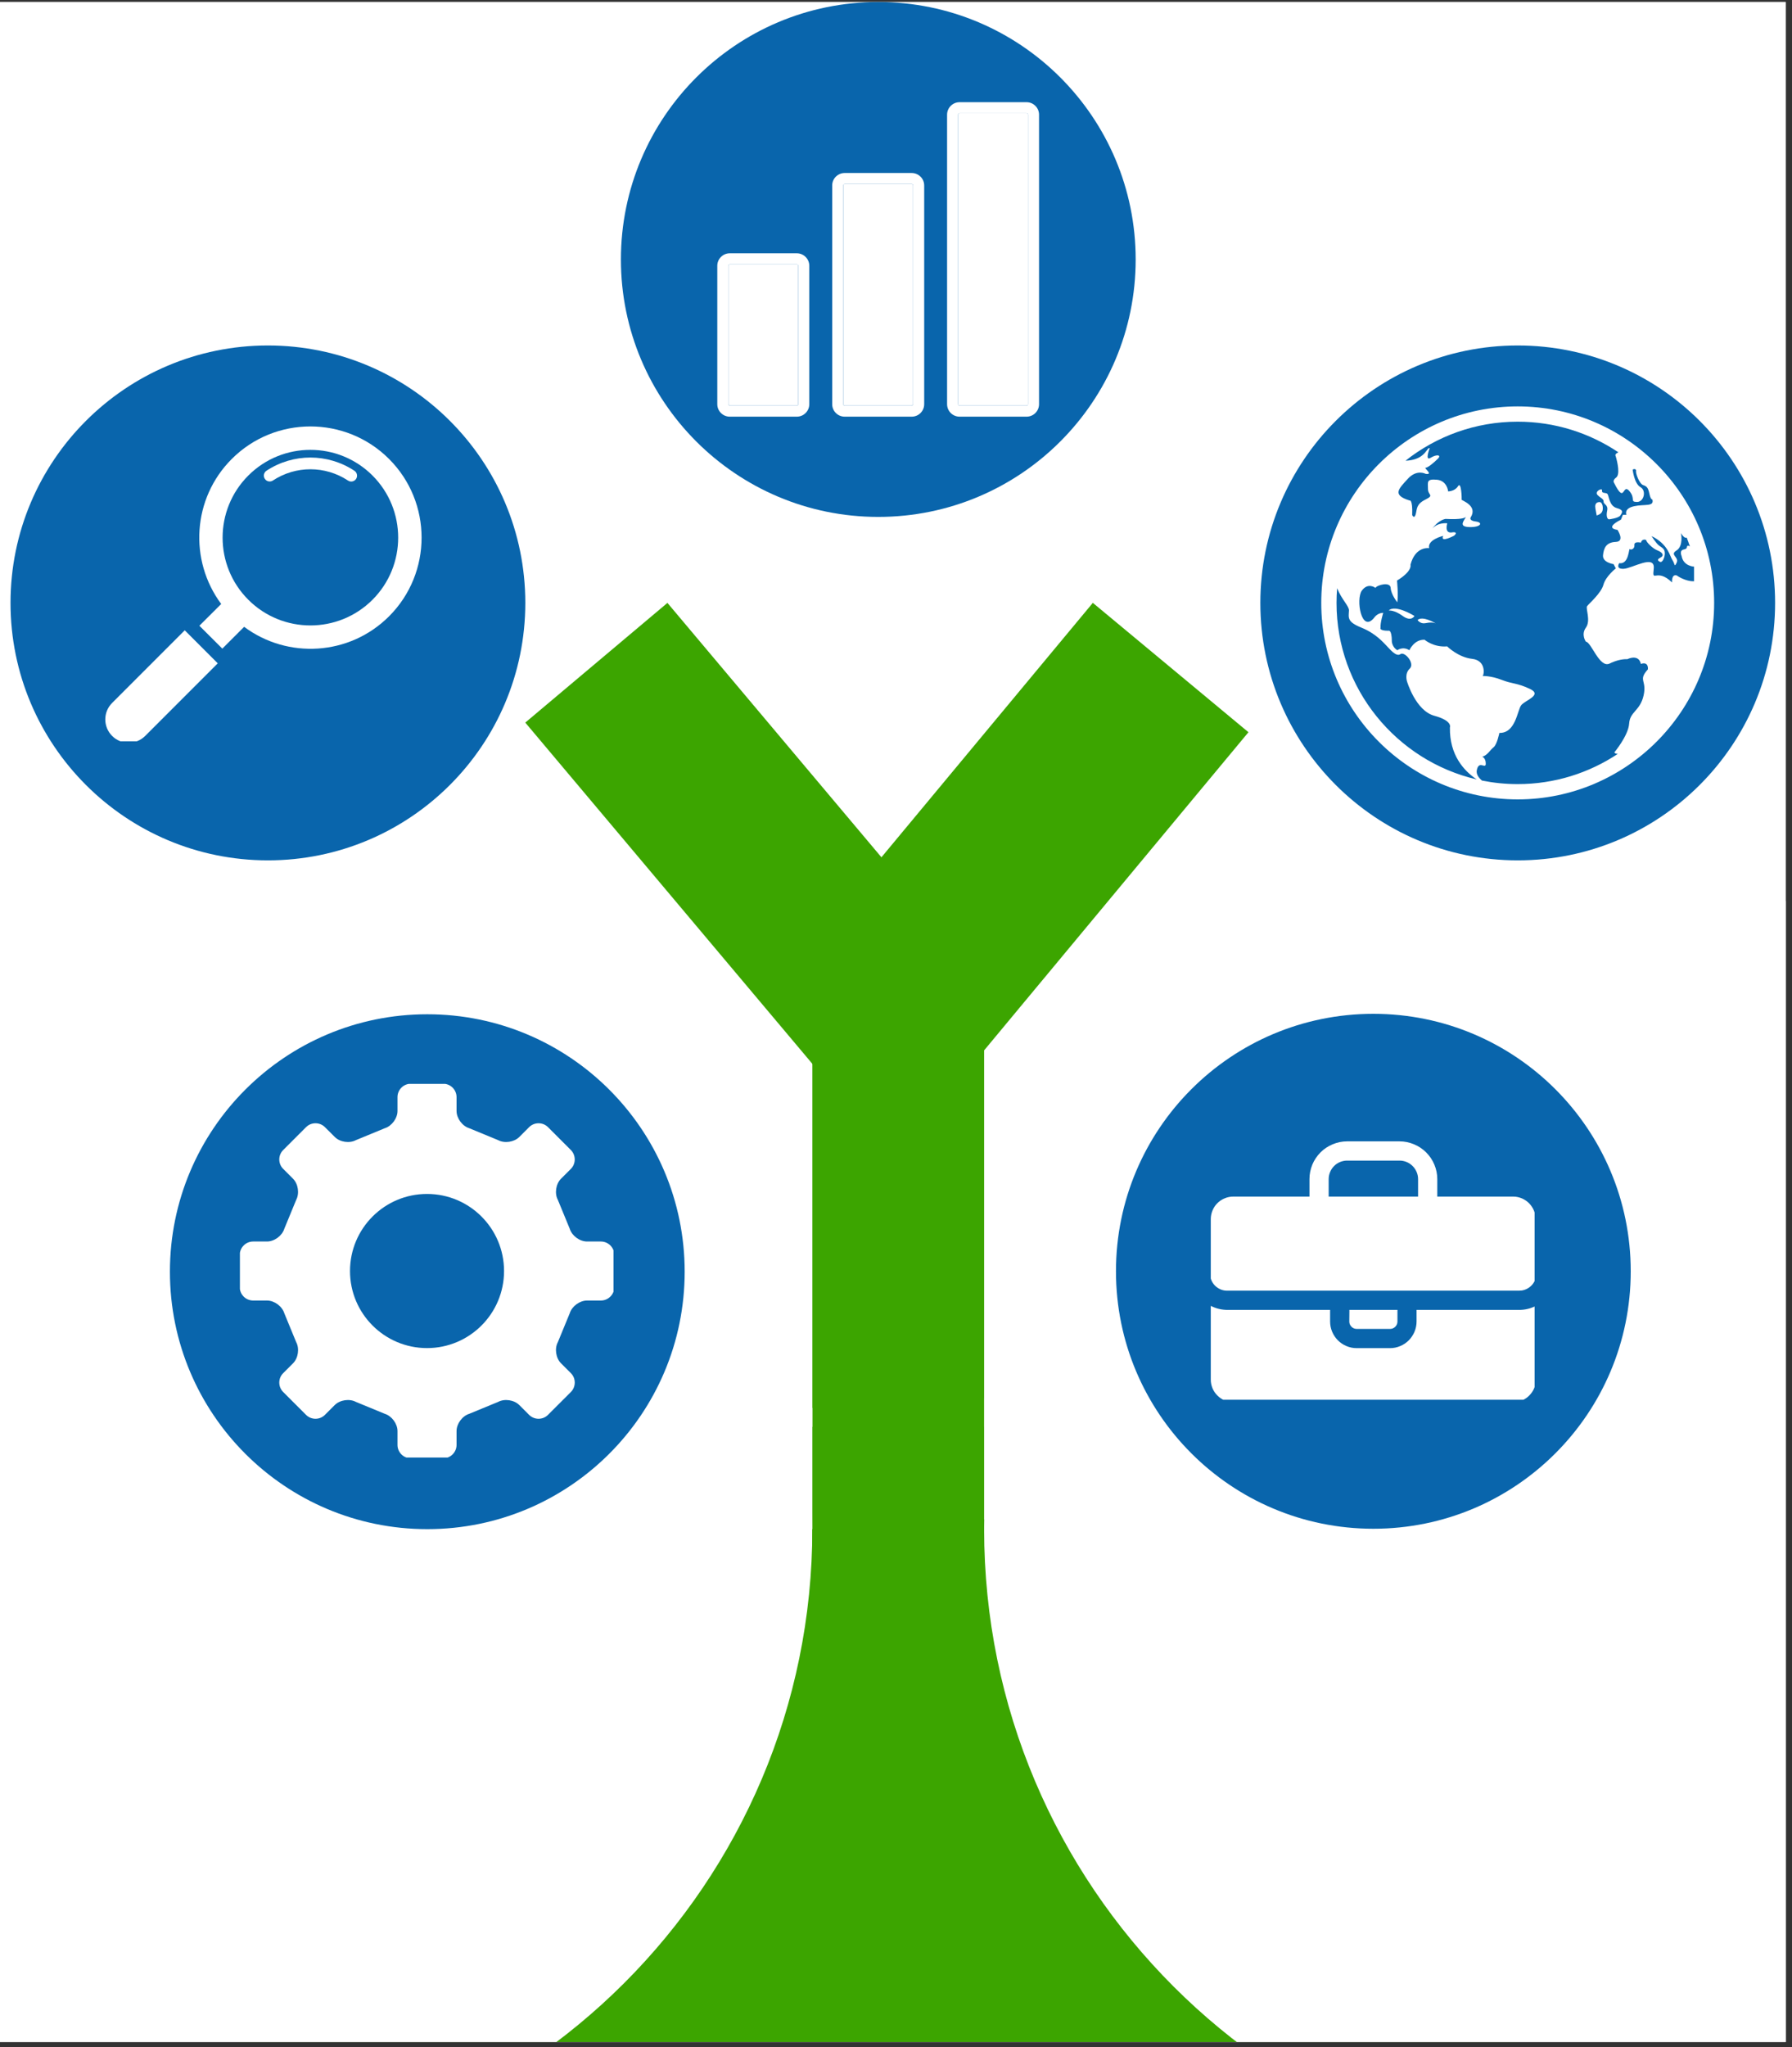 <svg xmlns="http://www.w3.org/2000/svg" xmlns:xlink="http://www.w3.org/1999/xlink" width="190" zoomAndPan="magnify" viewBox="0 0 142.5 162.75" height="217" preserveAspectRatio="xMidYMid meet" version="1.0"><rect x="0" y="0" width="142.5" height="162.75" fill="#333333" stroke="none"/><defs><clipPath id="e82e339c8b"><path d="M 0 0.16 L 142 0.16 L 142 162.34 L 0 162.34 Z M 0 0.16 " clip-rule="nonzero"/></clipPath><clipPath id="36d8ff8efc"><path d="M 18.992 113.434 L 70.742 113.434 L 70.742 162.34 L 18.992 162.34 Z M 18.992 113.434 " clip-rule="nonzero"/></clipPath><clipPath id="b4abad8830"><path d="M 0 70.449 L 64.598 70.449 L 64.598 162.34 L 0 162.34 Z M 0 70.449 " clip-rule="nonzero"/></clipPath><clipPath id="4de5a70c24"><path d="M 13.512 70.449 C -14.703 70.449 -37.574 93.32 -37.574 121.535 C -37.574 149.746 -14.703 172.617 13.512 172.617 C 41.723 172.617 64.598 149.746 64.598 121.535 C 64.598 93.32 41.723 70.449 13.512 70.449 Z M 13.512 70.449 " clip-rule="nonzero"/></clipPath><clipPath id="d9ee850fa2"><path d="M 68.934 113.426 L 120.684 113.426 L 120.684 162.34 L 68.934 162.34 Z M 68.934 113.426 " clip-rule="nonzero"/></clipPath><clipPath id="10fbcd68b5"><path d="M 78.258 70.148 L 142 70.148 L 142 162.34 L 78.258 162.34 Z M 78.258 70.148 " clip-rule="nonzero"/></clipPath><clipPath id="4f70b98ed2"><path d="M 129.676 70.148 C 101.281 70.148 78.258 93.168 78.258 121.566 C 78.258 149.965 101.281 172.984 129.676 172.984 C 158.074 172.984 181.098 149.965 181.098 121.566 C 181.098 93.168 158.074 70.148 129.676 70.148 Z M 129.676 70.148 " clip-rule="nonzero"/></clipPath><clipPath id="fa4a80f955"><path d="M 64.598 75.223 L 78.258 75.223 L 78.258 126.977 L 64.598 126.977 Z M 64.598 75.223 " clip-rule="nonzero"/></clipPath><clipPath id="7350bcfa43"><path d="M 64 47 L 100 47 L 100 86 L 64 86 Z M 64 47 " clip-rule="nonzero"/></clipPath><clipPath id="3ef43674c8"><path d="M 64.379 75.027 L 86.902 47.926 L 99.277 58.211 L 76.754 85.312 Z M 64.379 75.027 " clip-rule="nonzero"/></clipPath><clipPath id="1ee793b45a"><path d="M 41 47 L 78 47 L 78 87 L 41 87 Z M 41 47 " clip-rule="nonzero"/></clipPath><clipPath id="d9ff98c7a2"><path d="M 53.074 47.93 L 77.246 76.652 L 65.938 86.168 L 41.77 57.445 Z M 53.074 47.93 " clip-rule="nonzero"/></clipPath><clipPath id="8c8c284bda"><path d="M 100.223 27.465 L 141.156 27.465 L 141.156 68.398 L 100.223 68.398 Z M 100.223 27.465 " clip-rule="nonzero"/></clipPath><clipPath id="183fc982bf"><path d="M 120.691 27.465 C 109.387 27.465 100.223 36.629 100.223 47.93 C 100.223 59.234 109.387 68.398 120.691 68.398 C 131.992 68.398 141.156 59.234 141.156 47.93 C 141.156 36.629 131.992 27.465 120.691 27.465 Z M 120.691 27.465 " clip-rule="nonzero"/></clipPath><clipPath id="b163699399"><path d="M 0.836 27.465 L 41.773 27.465 L 41.773 68.398 L 0.836 68.398 Z M 0.836 27.465 " clip-rule="nonzero"/></clipPath><clipPath id="46126e26fc"><path d="M 21.305 27.465 C 10 27.465 0.836 36.629 0.836 47.93 C 0.836 59.234 10 68.398 21.305 68.398 C 32.609 68.398 41.773 59.234 41.773 47.93 C 41.773 36.629 32.609 27.465 21.305 27.465 Z M 21.305 27.465 " clip-rule="nonzero"/></clipPath><clipPath id="b3c8607d34"><path d="M 49.375 0.16 L 90.309 0.16 L 90.309 41.094 L 49.375 41.094 Z M 49.375 0.16 " clip-rule="nonzero"/></clipPath><clipPath id="728f2ebae2"><path d="M 69.84 0.16 C 58.539 0.16 49.375 9.324 49.375 20.629 C 49.375 31.93 58.539 41.094 69.84 41.094 C 81.145 41.094 90.309 31.93 90.309 20.629 C 90.309 9.324 81.145 0.16 69.84 0.16 Z M 69.84 0.16 " clip-rule="nonzero"/></clipPath><clipPath id="c402705baf"><path d="M 13.512 80.633 L 54.445 80.633 L 54.445 121.566 L 13.512 121.566 Z M 13.512 80.633 " clip-rule="nonzero"/></clipPath><clipPath id="f25fe826eb"><path d="M 33.977 80.633 C 22.672 80.633 13.512 89.797 13.512 101.098 C 13.512 112.402 22.672 121.566 33.977 121.566 C 45.281 121.566 54.445 112.402 54.445 101.098 C 54.445 89.797 45.281 80.633 33.977 80.633 Z M 33.977 80.633 " clip-rule="nonzero"/></clipPath><clipPath id="e9493ae683"><path d="M 19.078 86.168 L 48.785 86.168 L 48.785 115.875 L 19.078 115.875 Z M 19.078 86.168 " clip-rule="nonzero"/></clipPath><clipPath id="e2046e267d"><path d="M 8.219 50 L 18 50 L 18 58.934 L 8.219 58.934 Z M 8.219 50 " clip-rule="nonzero"/></clipPath><clipPath id="ec52a63a6f"><path d="M 15 33.035 L 34 33.035 L 34 52 L 15 52 Z M 15 33.035 " clip-rule="nonzero"/></clipPath><clipPath id="247a5bf7a7"><path d="M 57 20 L 65 20 L 65 33.258 L 57 33.258 Z M 57 20 " clip-rule="nonzero"/></clipPath><clipPath id="20352334e9"><path d="M 66 13 L 74 13 L 74 33.258 L 66 33.258 Z M 66 13 " clip-rule="nonzero"/></clipPath><clipPath id="45f400f770"><path d="M 75 8.125 L 82.898 8.125 L 82.898 33.258 L 75 33.258 Z M 75 8.125 " clip-rule="nonzero"/></clipPath><clipPath id="1999e37abb"><path d="M 105.066 32.309 L 136.297 32.309 L 136.297 63.539 L 105.066 63.539 Z M 105.066 32.309 " clip-rule="nonzero"/></clipPath><clipPath id="3a69b1bca0"><path d="M 55.48 111.93 L 64.598 111.93 L 64.598 121.566 L 55.48 121.566 Z M 55.48 111.93 " clip-rule="nonzero"/></clipPath><clipPath id="6fbf30a4e7"><path d="M 78.258 111.145 L 87.371 111.145 L 87.371 120.785 L 78.258 120.785 Z M 78.258 111.145 " clip-rule="nonzero"/></clipPath><clipPath id="cd1bab32e8"><path d="M 88.742 80.598 L 129.676 80.598 L 129.676 121.535 L 88.742 121.535 Z M 88.742 80.598 " clip-rule="nonzero"/></clipPath><clipPath id="9106cf66f9"><path d="M 109.211 80.598 C 97.906 80.598 88.742 89.762 88.742 101.066 C 88.742 112.371 97.906 121.535 109.211 121.535 C 120.516 121.535 129.676 112.371 129.676 101.066 C 129.676 89.762 120.516 80.598 109.211 80.598 Z M 109.211 80.598 " clip-rule="nonzero"/></clipPath><clipPath id="efc8772f3f"><path d="M 104 90.715 L 115 90.715 L 115 96 L 104 96 Z M 104 90.715 " clip-rule="nonzero"/></clipPath><clipPath id="5b8faf861a"><path d="M 96.133 95 L 122.031 95 L 122.031 103 L 96.133 103 Z M 96.133 95 " clip-rule="nonzero"/></clipPath><clipPath id="8c0e536cf9"><path d="M 96.133 103 L 122.031 103 L 122.031 111.281 L 96.133 111.281 Z M 96.133 103 " clip-rule="nonzero"/></clipPath></defs><g clip-path="url(#e82e339c8b)"><path fill="#ffffff" d="M 0 0.16 L 142 0.16 L 142 162.34 L 0 162.34 Z M 0 0.16 " fill-opacity="1" fill-rule="nonzero"/><path fill="#ffffff" d="M 0 0.16 L 142 0.16 L 142 162.34 L 0 162.34 Z M 0 0.16 " fill-opacity="1" fill-rule="nonzero"/></g><g clip-path="url(#36d8ff8efc)"><path fill="#3ca500" d="M 18.992 113.434 L 70.742 113.434 L 70.742 165.184 L 18.992 165.184 Z M 18.992 113.434 " fill-opacity="1" fill-rule="nonzero"/></g><g clip-path="url(#b4abad8830)"><g clip-path="url(#4de5a70c24)"><path fill="#ffffff" d="M -37.574 70.449 L 64.598 70.449 L 64.598 172.617 L -37.574 172.617 Z M -37.574 70.449 " fill-opacity="1" fill-rule="nonzero"/></g></g><g clip-path="url(#d9ee850fa2)"><path fill="#3ca500" d="M 120.684 165.18 L 68.934 165.18 L 68.934 113.426 L 120.684 113.426 Z M 120.684 165.18 " fill-opacity="1" fill-rule="nonzero"/></g><g clip-path="url(#10fbcd68b5)"><g clip-path="url(#4f70b98ed2)"><path fill="#ffffff" d="M 78.258 70.148 L 181.098 70.148 L 181.098 172.984 L 78.258 172.984 Z M 78.258 70.148 " fill-opacity="1" fill-rule="nonzero"/></g></g><g clip-path="url(#fa4a80f955)"><path fill="#3ca500" d="M 64.598 75.223 L 78.258 75.223 L 78.258 126.992 L 64.598 126.992 Z M 64.598 75.223 " fill-opacity="1" fill-rule="nonzero"/></g><g clip-path="url(#7350bcfa43)"><g clip-path="url(#3ef43674c8)"><path fill="#3ca500" d="M 64.379 75.027 L 86.918 47.906 L 99.293 58.191 L 76.754 85.312 Z M 64.379 75.027 " fill-opacity="1" fill-rule="nonzero"/></g></g><g clip-path="url(#1ee793b45a)"><g clip-path="url(#d9ff98c7a2)"><path fill="#3ca500" d="M 53.074 47.93 L 77.234 76.641 L 65.93 86.156 L 41.77 57.445 Z M 53.074 47.93 " fill-opacity="1" fill-rule="nonzero"/></g></g><g clip-path="url(#8c8c284bda)"><g clip-path="url(#183fc982bf)"><path fill="#0965ac" d="M 100.223 27.465 L 141.156 27.465 L 141.156 68.398 L 100.223 68.398 Z M 100.223 27.465 " fill-opacity="1" fill-rule="nonzero"/></g></g><g clip-path="url(#b163699399)"><g clip-path="url(#46126e26fc)"><path fill="#0965ac" d="M 0.836 27.465 L 41.773 27.465 L 41.773 68.398 L 0.836 68.398 Z M 0.836 27.465 " fill-opacity="1" fill-rule="nonzero"/></g></g><g clip-path="url(#b3c8607d34)"><g clip-path="url(#728f2ebae2)"><path fill="#0965ac" d="M 49.375 0.16 L 90.309 0.16 L 90.309 41.094 L 49.375 41.094 Z M 49.375 0.16 " fill-opacity="1" fill-rule="nonzero"/></g></g><g clip-path="url(#c402705baf)"><g clip-path="url(#f25fe826eb)"><path fill="#0965ac" d="M 13.512 80.633 L 54.445 80.633 L 54.445 121.566 L 13.512 121.566 Z M 13.512 80.633 " fill-opacity="1" fill-rule="nonzero"/></g></g><g clip-path="url(#e9493ae683)"><path fill="#ffffff" d="M 47.781 103.391 C 48.367 103.391 48.848 102.914 48.848 102.328 L 48.848 99.762 C 48.848 99.176 48.367 98.699 47.781 98.699 L 46.68 98.699 C 46.094 98.699 45.477 98.242 45.305 97.684 L 44.363 95.395 C 44.086 94.883 44.199 94.121 44.613 93.707 L 45.395 92.926 C 45.805 92.516 45.805 91.84 45.395 91.426 L 43.578 89.609 C 43.164 89.195 42.488 89.195 42.074 89.609 L 41.293 90.391 C 40.879 90.801 40.121 90.914 39.605 90.637 L 37.32 89.695 C 36.762 89.523 36.305 88.906 36.305 88.32 L 36.305 87.219 C 36.305 86.633 35.824 86.156 35.242 86.156 L 32.672 86.156 C 32.086 86.156 31.609 86.633 31.609 87.219 L 31.609 88.32 C 31.609 88.906 31.152 89.523 30.594 89.695 L 28.309 90.637 C 27.793 90.914 27.031 90.801 26.621 90.387 L 25.84 89.609 C 25.426 89.195 24.75 89.195 24.336 89.609 L 22.52 91.426 C 22.105 91.836 22.105 92.516 22.52 92.926 L 23.301 93.707 C 23.715 94.121 23.824 94.883 23.551 95.395 L 22.609 97.684 C 22.438 98.242 21.816 98.699 21.234 98.699 L 20.129 98.699 C 19.547 98.699 19.066 99.176 19.066 99.762 L 19.066 102.328 C 19.066 102.914 19.547 103.391 20.129 103.391 L 21.234 103.391 C 21.816 103.391 22.438 103.848 22.609 104.406 L 23.551 106.695 C 23.828 107.207 23.715 107.969 23.301 108.383 L 22.52 109.164 C 22.105 109.574 22.105 110.25 22.52 110.664 L 24.336 112.48 C 24.75 112.895 25.426 112.895 25.84 112.48 L 26.621 111.699 C 27.035 111.289 27.793 111.176 28.309 111.453 L 30.594 112.395 C 31.152 112.566 31.609 113.184 31.609 113.77 L 31.609 114.871 C 31.609 115.457 32.086 115.934 32.672 115.934 L 35.242 115.934 C 35.824 115.934 36.305 115.457 36.305 114.871 L 36.305 113.77 C 36.305 113.184 36.762 112.566 37.32 112.395 L 39.605 111.453 C 40.121 111.176 40.879 111.289 41.293 111.699 L 42.074 112.48 C 42.488 112.895 43.164 112.895 43.578 112.48 L 45.395 110.664 C 45.805 110.254 45.809 109.574 45.395 109.164 L 44.613 108.383 C 44.199 107.969 44.086 107.207 44.363 106.695 L 45.305 104.406 C 45.477 103.848 46.094 103.391 46.68 103.391 Z M 33.957 107.172 C 30.574 107.172 27.832 104.43 27.832 101.047 C 27.832 97.66 30.574 94.918 33.957 94.918 C 37.34 94.918 40.082 97.66 40.082 101.047 C 40.082 104.43 37.34 107.172 33.957 107.172 Z M 33.957 107.172 " fill-opacity="1" fill-rule="nonzero"/></g><g clip-path="url(#e2046e267d)"><path fill="#ffffff" d="M 14.691 50.109 L 8.918 55.883 C 8.191 56.605 8.191 57.781 8.918 58.508 C 9.641 59.23 10.816 59.23 11.543 58.508 L 17.316 52.734 Z M 14.691 50.109 " fill-opacity="1" fill-rule="nonzero"/></g><g clip-path="url(#ec52a63a6f)"><path fill="#ffffff" d="M 30.938 36.488 C 27.488 33.039 21.875 33.039 18.43 36.488 C 15.289 39.625 15.016 44.551 17.59 48.016 L 15.855 49.746 L 17.68 51.566 L 19.414 49.832 C 22.871 52.41 27.797 52.137 30.938 48.996 C 34.387 45.547 34.387 39.938 30.938 36.488 Z M 29.621 47.68 C 26.898 50.402 22.469 50.402 19.746 47.68 C 17.02 44.957 17.02 40.527 19.746 37.805 C 22.469 35.082 26.898 35.082 29.621 37.805 C 32.344 40.527 32.344 44.957 29.621 47.68 Z M 29.621 47.68 " fill-opacity="1" fill-rule="nonzero"/></g><path fill="#ffffff" d="M 28.184 37.426 C 26.062 36.027 23.316 36.023 21.191 37.422 C 20.977 37.566 20.914 37.852 21.059 38.066 C 21.074 38.094 21.094 38.117 21.117 38.141 C 21.27 38.293 21.516 38.324 21.703 38.199 C 23.516 37.008 25.859 37.008 27.672 38.203 C 27.887 38.348 28.176 38.285 28.316 38.074 C 28.457 37.859 28.398 37.57 28.184 37.426 Z M 28.184 37.426 " fill-opacity="1" fill-rule="nonzero"/><path fill="#ffffff" d="M 58.031 21.02 C 57.973 21.02 57.922 21.07 57.922 21.129 L 57.922 32.133 C 57.922 32.195 57.973 32.246 58.031 32.246 L 63.363 32.246 C 63.422 32.246 63.473 32.195 63.473 32.133 L 63.473 21.129 C 63.473 21.07 63.422 21.02 63.363 21.02 Z M 58.031 21.02 " fill-opacity="1" fill-rule="nonzero"/><g clip-path="url(#247a5bf7a7)"><path fill="#ffffff" d="M 58.031 20.137 C 57.484 20.137 57.039 20.582 57.039 21.129 L 57.039 32.133 C 57.039 32.68 57.484 33.125 58.031 33.125 L 63.363 33.125 C 63.91 33.125 64.355 32.68 64.355 32.133 L 64.355 21.129 C 64.355 20.582 63.91 20.137 63.363 20.137 Z M 63.473 21.129 L 63.473 32.133 C 63.473 32.195 63.422 32.246 63.363 32.246 L 58.031 32.246 C 57.973 32.246 57.922 32.195 57.922 32.133 L 57.922 21.129 C 57.922 21.07 57.973 21.02 58.031 21.02 L 63.363 21.02 C 63.422 21.02 63.473 21.07 63.473 21.129 Z M 63.473 21.129 " fill-opacity="1" fill-rule="nonzero"/></g><path fill="#ffffff" d="M 72.496 14.633 L 67.168 14.633 C 67.105 14.633 67.059 14.684 67.059 14.746 L 67.059 32.133 C 67.059 32.195 67.105 32.246 67.168 32.246 L 72.496 32.246 C 72.559 32.246 72.609 32.195 72.609 32.133 L 72.609 14.746 C 72.609 14.684 72.559 14.633 72.496 14.633 Z M 72.496 14.633 " fill-opacity="1" fill-rule="nonzero"/><g clip-path="url(#20352334e9)"><path fill="#ffffff" d="M 72.496 13.754 L 67.168 13.754 C 66.621 13.754 66.176 14.199 66.176 14.746 L 66.176 32.133 C 66.176 32.68 66.621 33.125 67.168 33.125 L 72.5 33.125 C 73.047 33.125 73.492 32.68 73.492 32.133 L 73.492 14.746 C 73.492 14.199 73.047 13.754 72.496 13.754 Z M 72.609 32.133 C 72.609 32.195 72.559 32.246 72.496 32.246 L 67.168 32.246 C 67.105 32.246 67.059 32.195 67.059 32.133 L 67.059 14.746 C 67.059 14.684 67.105 14.633 67.168 14.633 L 72.5 14.633 C 72.559 14.633 72.609 14.684 72.609 14.746 Z M 72.609 32.133 " fill-opacity="1" fill-rule="nonzero"/></g><path fill="#ffffff" d="M 76.305 32.246 L 81.633 32.246 C 81.695 32.246 81.746 32.195 81.746 32.133 L 81.746 9.117 C 81.746 9.055 81.695 9.004 81.633 9.004 L 76.305 9.004 C 76.242 9.004 76.191 9.055 76.191 9.117 L 76.191 32.133 C 76.191 32.195 76.242 32.246 76.305 32.246 Z M 76.305 32.246 " fill-opacity="1" fill-rule="nonzero"/><g clip-path="url(#45f400f770)"><path fill="#ffffff" d="M 76.305 33.125 L 81.633 33.125 C 82.18 33.125 82.625 32.68 82.625 32.133 L 82.625 9.117 C 82.625 8.57 82.18 8.125 81.633 8.125 L 76.305 8.125 C 75.758 8.125 75.312 8.57 75.312 9.117 L 75.312 32.133 C 75.312 32.68 75.758 33.125 76.305 33.125 Z M 76.191 9.117 C 76.191 9.055 76.242 9.004 76.305 9.004 L 81.633 9.004 C 81.695 9.004 81.746 9.055 81.746 9.117 L 81.746 32.133 C 81.746 32.195 81.695 32.246 81.633 32.246 L 76.305 32.246 C 76.242 32.246 76.191 32.195 76.191 32.133 Z M 76.191 9.117 " fill-opacity="1" fill-rule="nonzero"/></g><g clip-path="url(#1999e37abb)"><path fill="#ffffff" d="M 117.848 62.055 C 117.574 61.824 117.379 61.547 117.434 61.238 C 117.59 60.402 118.148 61.18 118.148 60.715 C 118.148 60.25 117.867 60.156 117.867 60.156 C 118.27 60.062 118.488 59.629 118.766 59.41 C 119.047 59.195 119.23 58.266 119.23 58.266 C 120.531 58.297 120.656 56.469 120.965 56.066 C 121.277 55.664 122.703 55.258 121.648 54.762 C 120.594 54.27 120.285 54.391 119.418 54.051 C 118.551 53.711 117.898 53.742 117.898 53.742 C 118.023 53.648 118.18 52.5 117.062 52.379 C 115.945 52.254 115.078 51.387 115.078 51.387 C 113.992 51.48 113.281 50.859 113.281 50.859 C 112.445 50.828 112.074 51.695 112.074 51.695 C 111.547 51.355 111.113 51.695 111.113 51.695 C 110.711 51.449 110.68 51.012 110.68 51.012 C 110.68 49.992 110.398 50.145 110.398 50.145 C 109.625 50.145 109.781 49.898 109.781 49.898 C 109.75 49.496 109.996 48.719 109.996 48.719 C 109.531 48.719 109.285 49.094 109.285 49.094 C 108.262 50.395 107.797 47.637 108.293 46.953 C 108.789 46.273 109.379 46.738 109.379 46.738 C 109.469 46.52 110.555 46.211 110.586 46.738 C 110.617 47.266 111.113 47.883 111.113 47.883 C 111.207 47.289 111.09 46.156 111.09 46.156 C 112.344 45.391 112.16 44.902 112.16 44.902 C 112.555 43.391 113.645 43.578 113.645 43.578 C 113.484 42.902 114.762 42.602 114.762 42.602 C 114.488 43.203 115.645 42.578 115.645 42.578 C 115.992 42.25 115.504 42.32 115.504 42.32 C 114.809 42.461 115.086 41.602 115.086 41.602 C 114.355 41.543 114 41.898 113.895 42.035 C 114.395 41.32 114.949 41.254 114.949 41.254 C 116.195 41.32 116.5 41.172 116.574 41.09 C 116.391 41.434 115.965 41.879 116.852 41.902 C 117.781 41.926 117.945 41.531 117.363 41.461 C 116.781 41.391 116.945 41.137 116.945 41.137 C 117.551 40.184 116.203 39.789 116.227 39.719 C 116.25 39.648 116.203 38.23 115.945 38.648 C 115.691 39.066 115.156 39.066 115.156 39.066 C 115.156 39.066 115.086 38.207 114.25 38.137 C 113.414 38.066 113.551 38.324 113.551 38.859 C 113.551 39.395 114.086 39.348 113.344 39.719 C 112.602 40.09 112.691 40.461 112.578 40.879 C 112.461 41.301 112.297 40.949 112.297 40.949 C 112.344 39.648 112.09 39.789 112.09 39.789 C 110.672 39.348 111.227 38.859 111.949 38.066 C 112.668 37.277 113.367 37.672 113.367 37.672 C 114.039 37.766 113.18 37.184 113.367 37.184 C 113.551 37.184 114.039 36.766 114.344 36.465 C 114.645 36.164 114.25 36.094 113.762 36.395 C 113.273 36.695 113.691 35.629 113.691 35.629 C 113.461 35.559 113.391 36.371 112.203 36.582 C 112.027 36.613 111.883 36.625 111.766 36.625 C 114.223 34.684 117.32 33.523 120.688 33.523 C 123.648 33.523 126.406 34.422 128.699 35.961 C 128.691 35.965 128.684 35.965 128.676 35.969 C 128.355 36.109 128.48 36.262 128.48 36.262 C 128.637 36.805 128.836 37.734 128.512 37.969 C 128.188 38.199 128.359 38.402 128.359 38.402 C 129.227 40.137 129.008 38.402 129.551 39.02 C 130.094 39.641 129.582 39.891 130.156 39.906 C 130.727 39.922 130.945 39.004 130.449 38.727 C 129.953 38.449 129.828 37.332 129.828 37.332 C 130.078 37.207 130.109 37.41 130.109 37.41 C 130.031 37.582 130.355 38.449 130.652 38.559 C 130.945 38.664 131.055 38.742 131.16 39.254 C 131.27 39.766 131.395 39.703 131.395 39.703 C 131.566 40.309 130.773 40.059 129.938 40.246 C 129.102 40.43 129.332 40.926 129.332 40.926 L 129.055 40.926 L 128.898 41.312 C 127.504 42.027 128.621 42.121 128.621 42.121 C 128.621 42.121 129.242 43.051 128.488 43.082 C 127.734 43.113 127.535 43.547 127.473 44.133 C 127.41 44.723 128.312 44.848 128.312 44.848 L 128.488 45.188 C 128.488 45.188 127.691 45.809 127.504 46.488 C 127.32 47.172 126.328 48.008 126.203 48.195 C 126.078 48.379 126.516 49.34 126.109 49.898 C 125.707 50.457 126.109 51.012 126.109 51.012 C 126.543 51.043 127.195 53.152 128 52.75 C 128.055 52.723 128.109 52.695 128.16 52.676 C 128.883 52.355 129.395 52.406 129.395 52.406 C 130.387 51.977 130.48 52.781 130.48 52.781 C 131.133 52.562 131.039 53.215 131.039 53.215 C 130.23 54.113 130.977 54.051 130.699 55.289 C 130.418 56.531 129.613 56.562 129.551 57.52 C 129.488 58.48 128.371 59.816 128.371 59.816 C 128.371 59.816 128.43 59.934 128.652 59.93 C 126.367 61.449 123.629 62.336 120.688 62.336 C 119.715 62.336 118.766 62.238 117.848 62.055 Z M 106.281 47.93 C 106.281 47.535 106.297 47.145 106.328 46.762 C 106.699 47.684 107.289 48.191 107.27 48.535 C 107.238 49.125 107.113 49.434 108.262 49.898 C 109.406 50.363 109.996 51.074 110.246 51.324 C 110.492 51.57 111.02 52.254 111.359 52.004 C 111.699 51.758 112.539 52.75 112.105 53.152 C 111.672 53.555 111.887 54.176 111.887 54.176 C 111.887 54.176 112.57 56.5 114.055 56.902 C 115.543 57.305 115.297 57.832 115.297 57.832 C 115.262 60.023 116.402 61.277 117.43 61.965 C 111.051 60.48 106.281 54.75 106.281 47.93 Z M 129.969 43.328 C 129.938 43.004 130.48 43.141 130.48 43.141 C 130.59 42.785 130.898 42.926 130.898 42.926 C 130.914 43.098 131.41 43.609 131.812 43.762 C 132.215 43.918 132.371 44.172 132.016 44.344 C 131.66 44.516 131.969 44.645 131.969 44.645 C 132.184 44.816 132.402 44.289 132.387 43.965 C 132.371 43.637 132.215 43.578 131.953 43.391 C 131.688 43.203 131.332 42.617 131.332 42.617 C 132.68 43.281 132.789 44.242 132.988 44.52 C 133.191 44.801 133.129 45.172 133.332 44.723 C 133.531 44.273 132.742 44.117 133.316 43.762 C 133.887 43.406 133.672 42.383 133.672 42.383 C 133.918 42.793 134.066 42.77 134.125 42.734 C 134.215 42.965 134.301 43.203 134.379 43.441 C 134.309 43.398 134.246 43.367 134.199 43.391 C 134.074 43.453 134.262 43.609 133.891 43.684 C 133.516 43.762 133.719 44.195 133.719 44.195 C 133.859 45.02 134.711 45.047 134.711 45.047 L 134.711 46.211 C 133.98 46.227 133.332 45.746 133.332 45.746 C 132.898 45.621 132.961 46.305 132.961 46.305 C 131.719 45.094 131.363 46.414 131.504 45.219 C 131.641 44.027 129.797 45.188 129.117 45.219 C 128.434 45.25 128.762 44.77 128.762 44.77 C 129.535 44.895 129.52 43.562 129.598 43.652 C 129.676 43.746 130 43.652 129.969 43.328 Z M 120.688 32.309 C 112.074 32.309 105.066 39.316 105.066 47.93 C 105.066 56.543 112.074 63.551 120.688 63.551 C 129.301 63.551 136.309 56.543 136.309 47.93 C 136.309 39.316 129.301 32.309 120.688 32.309 " fill-opacity="1" fill-rule="nonzero"/></g><path fill="#ffffff" d="M 110.43 48.535 C 110.43 48.535 110.859 48.473 111.543 48.969 C 112.227 49.465 112.477 48.969 112.477 48.969 C 112.477 48.969 110.957 48.02 110.43 48.535 " fill-opacity="1" fill-rule="nonzero"/><path fill="#ffffff" d="M 112.723 49.293 C 112.723 49.293 112.941 49.621 113.344 49.543 C 113.746 49.465 113.949 49.473 114.164 49.555 C 114.164 49.555 113.125 48.922 112.723 49.293 " fill-opacity="1" fill-rule="nonzero"/><path fill="#ffffff" d="M 127.52 39.883 C 127.52 40.125 127.902 40.113 127.801 40.602 C 127.695 41.09 127.84 41.309 127.973 41.285 C 127.973 41.285 128.707 41.195 128.844 40.984 C 128.984 40.777 129.172 40.555 128.566 40.391 C 127.961 40.23 127.938 39.395 127.824 39.266 C 127.707 39.137 127.348 39.254 127.395 38.996 C 127.441 38.742 126.766 39.066 127.031 39.348 C 127.301 39.625 127.52 39.637 127.52 39.883 " fill-opacity="1" fill-rule="nonzero"/><path fill="#ffffff" d="M 126.969 40.984 C 127.066 40.926 127.426 40.879 127.453 40.473 C 127.473 40.066 127.309 39.914 127.211 39.914 C 127.113 39.914 126.77 39.914 126.871 40.449 C 126.969 40.984 126.969 40.984 126.969 40.984 " fill-opacity="1" fill-rule="nonzero"/><g clip-path="url(#3a69b1bca0)"><path fill="#ffffff" d="M 55.48 111.93 L 64.598 111.93 L 64.598 121.578 L 55.48 121.578 Z M 55.48 111.93 " fill-opacity="1" fill-rule="nonzero"/></g><g clip-path="url(#6fbf30a4e7)"><path fill="#ffffff" d="M 78.258 111.145 L 87.371 111.145 L 87.371 120.793 L 78.258 120.793 Z M 78.258 111.145 " fill-opacity="1" fill-rule="nonzero"/></g><g clip-path="url(#cd1bab32e8)"><g clip-path="url(#9106cf66f9)"><path fill="#0965ac" d="M 88.742 80.598 L 129.676 80.598 L 129.676 121.535 L 88.742 121.535 Z M 88.742 80.598 " fill-opacity="1" fill-rule="nonzero"/></g></g><g clip-path="url(#efc8772f3f)"><path fill="#ffffff" d="M 114.293 95.266 L 112.766 95.266 L 112.766 93.738 C 112.766 93.543 112.727 93.355 112.652 93.176 C 112.574 92.996 112.469 92.836 112.332 92.699 C 112.191 92.559 112.035 92.453 111.855 92.379 C 111.676 92.305 111.488 92.266 111.293 92.266 L 107.121 92.266 C 106.93 92.266 106.742 92.305 106.562 92.379 C 106.383 92.453 106.223 92.559 106.086 92.699 C 105.949 92.836 105.844 92.996 105.77 93.176 C 105.695 93.355 105.656 93.543 105.656 93.738 L 105.656 95.266 L 104.129 95.266 L 104.129 93.738 C 104.129 93.34 104.207 92.957 104.355 92.59 C 104.508 92.223 104.727 91.898 105.004 91.617 C 105.285 91.336 105.609 91.121 105.977 90.969 C 106.344 90.816 106.727 90.738 107.121 90.738 L 111.293 90.738 C 111.688 90.738 112.07 90.816 112.438 90.969 C 112.805 91.121 113.129 91.336 113.41 91.617 C 113.691 91.898 113.91 92.223 114.062 92.59 C 114.215 92.957 114.293 93.34 114.293 93.738 Z M 114.293 95.266 " fill-opacity="1" fill-rule="nonzero"/></g><g clip-path="url(#5b8faf861a)"><path fill="#ffffff" d="M 120.34 95.129 L 98.074 95.129 C 97.836 95.129 97.609 95.172 97.387 95.266 C 97.168 95.355 96.973 95.484 96.805 95.652 C 96.637 95.82 96.508 96.016 96.418 96.234 C 96.328 96.453 96.281 96.684 96.281 96.922 L 96.281 101.641 C 96.371 101.934 96.539 102.172 96.789 102.352 C 97.039 102.531 97.316 102.617 97.625 102.609 L 120.773 102.609 C 121.082 102.613 121.355 102.527 121.605 102.348 C 121.852 102.168 122.02 101.934 122.109 101.641 L 122.109 96.922 C 122.109 96.684 122.066 96.457 121.977 96.238 C 121.887 96.023 121.758 95.828 121.594 95.66 C 121.426 95.492 121.234 95.363 121.02 95.27 C 120.801 95.18 120.574 95.129 120.34 95.129 Z M 120.34 95.129 " fill-opacity="1" fill-rule="nonzero"/></g><g clip-path="url(#8c0e536cf9)"><path fill="#ffffff" d="M 120.773 104.137 L 112.645 104.137 L 112.645 105.062 C 112.645 105.34 112.59 105.609 112.484 105.867 C 112.375 106.125 112.223 106.355 112.027 106.555 C 111.828 106.75 111.602 106.906 111.344 107.012 C 111.086 107.121 110.816 107.176 110.535 107.176 L 107.879 107.176 C 107.598 107.176 107.328 107.121 107.07 107.012 C 106.812 106.906 106.586 106.75 106.387 106.555 C 106.191 106.355 106.039 106.125 105.93 105.867 C 105.824 105.609 105.77 105.34 105.77 105.062 L 105.77 104.137 L 97.625 104.137 C 97.152 104.137 96.703 104.031 96.281 103.816 L 96.281 109.68 C 96.281 109.918 96.328 110.145 96.418 110.367 C 96.512 110.586 96.641 110.777 96.809 110.945 C 96.977 111.113 97.172 111.246 97.391 111.336 C 97.609 111.426 97.836 111.473 98.074 111.473 L 120.34 111.473 C 120.578 111.473 120.805 111.426 121.023 111.336 C 121.242 111.246 121.438 111.113 121.605 110.945 C 121.773 110.777 121.902 110.586 121.996 110.367 C 122.086 110.145 122.133 109.918 122.133 109.68 L 122.133 103.816 C 121.707 104.035 121.254 104.141 120.773 104.137 Z M 120.773 104.137 " fill-opacity="1" fill-rule="nonzero"/></g><path fill="#ffffff" d="M 107.297 105.062 C 107.297 105.223 107.355 105.359 107.469 105.473 C 107.582 105.59 107.719 105.645 107.879 105.648 L 110.543 105.648 C 110.703 105.645 110.84 105.59 110.953 105.473 C 111.066 105.359 111.125 105.223 111.125 105.062 L 111.125 104.137 L 107.305 104.137 L 107.305 104.191 Z M 107.297 105.062 " fill-opacity="1" fill-rule="nonzero"/></svg>